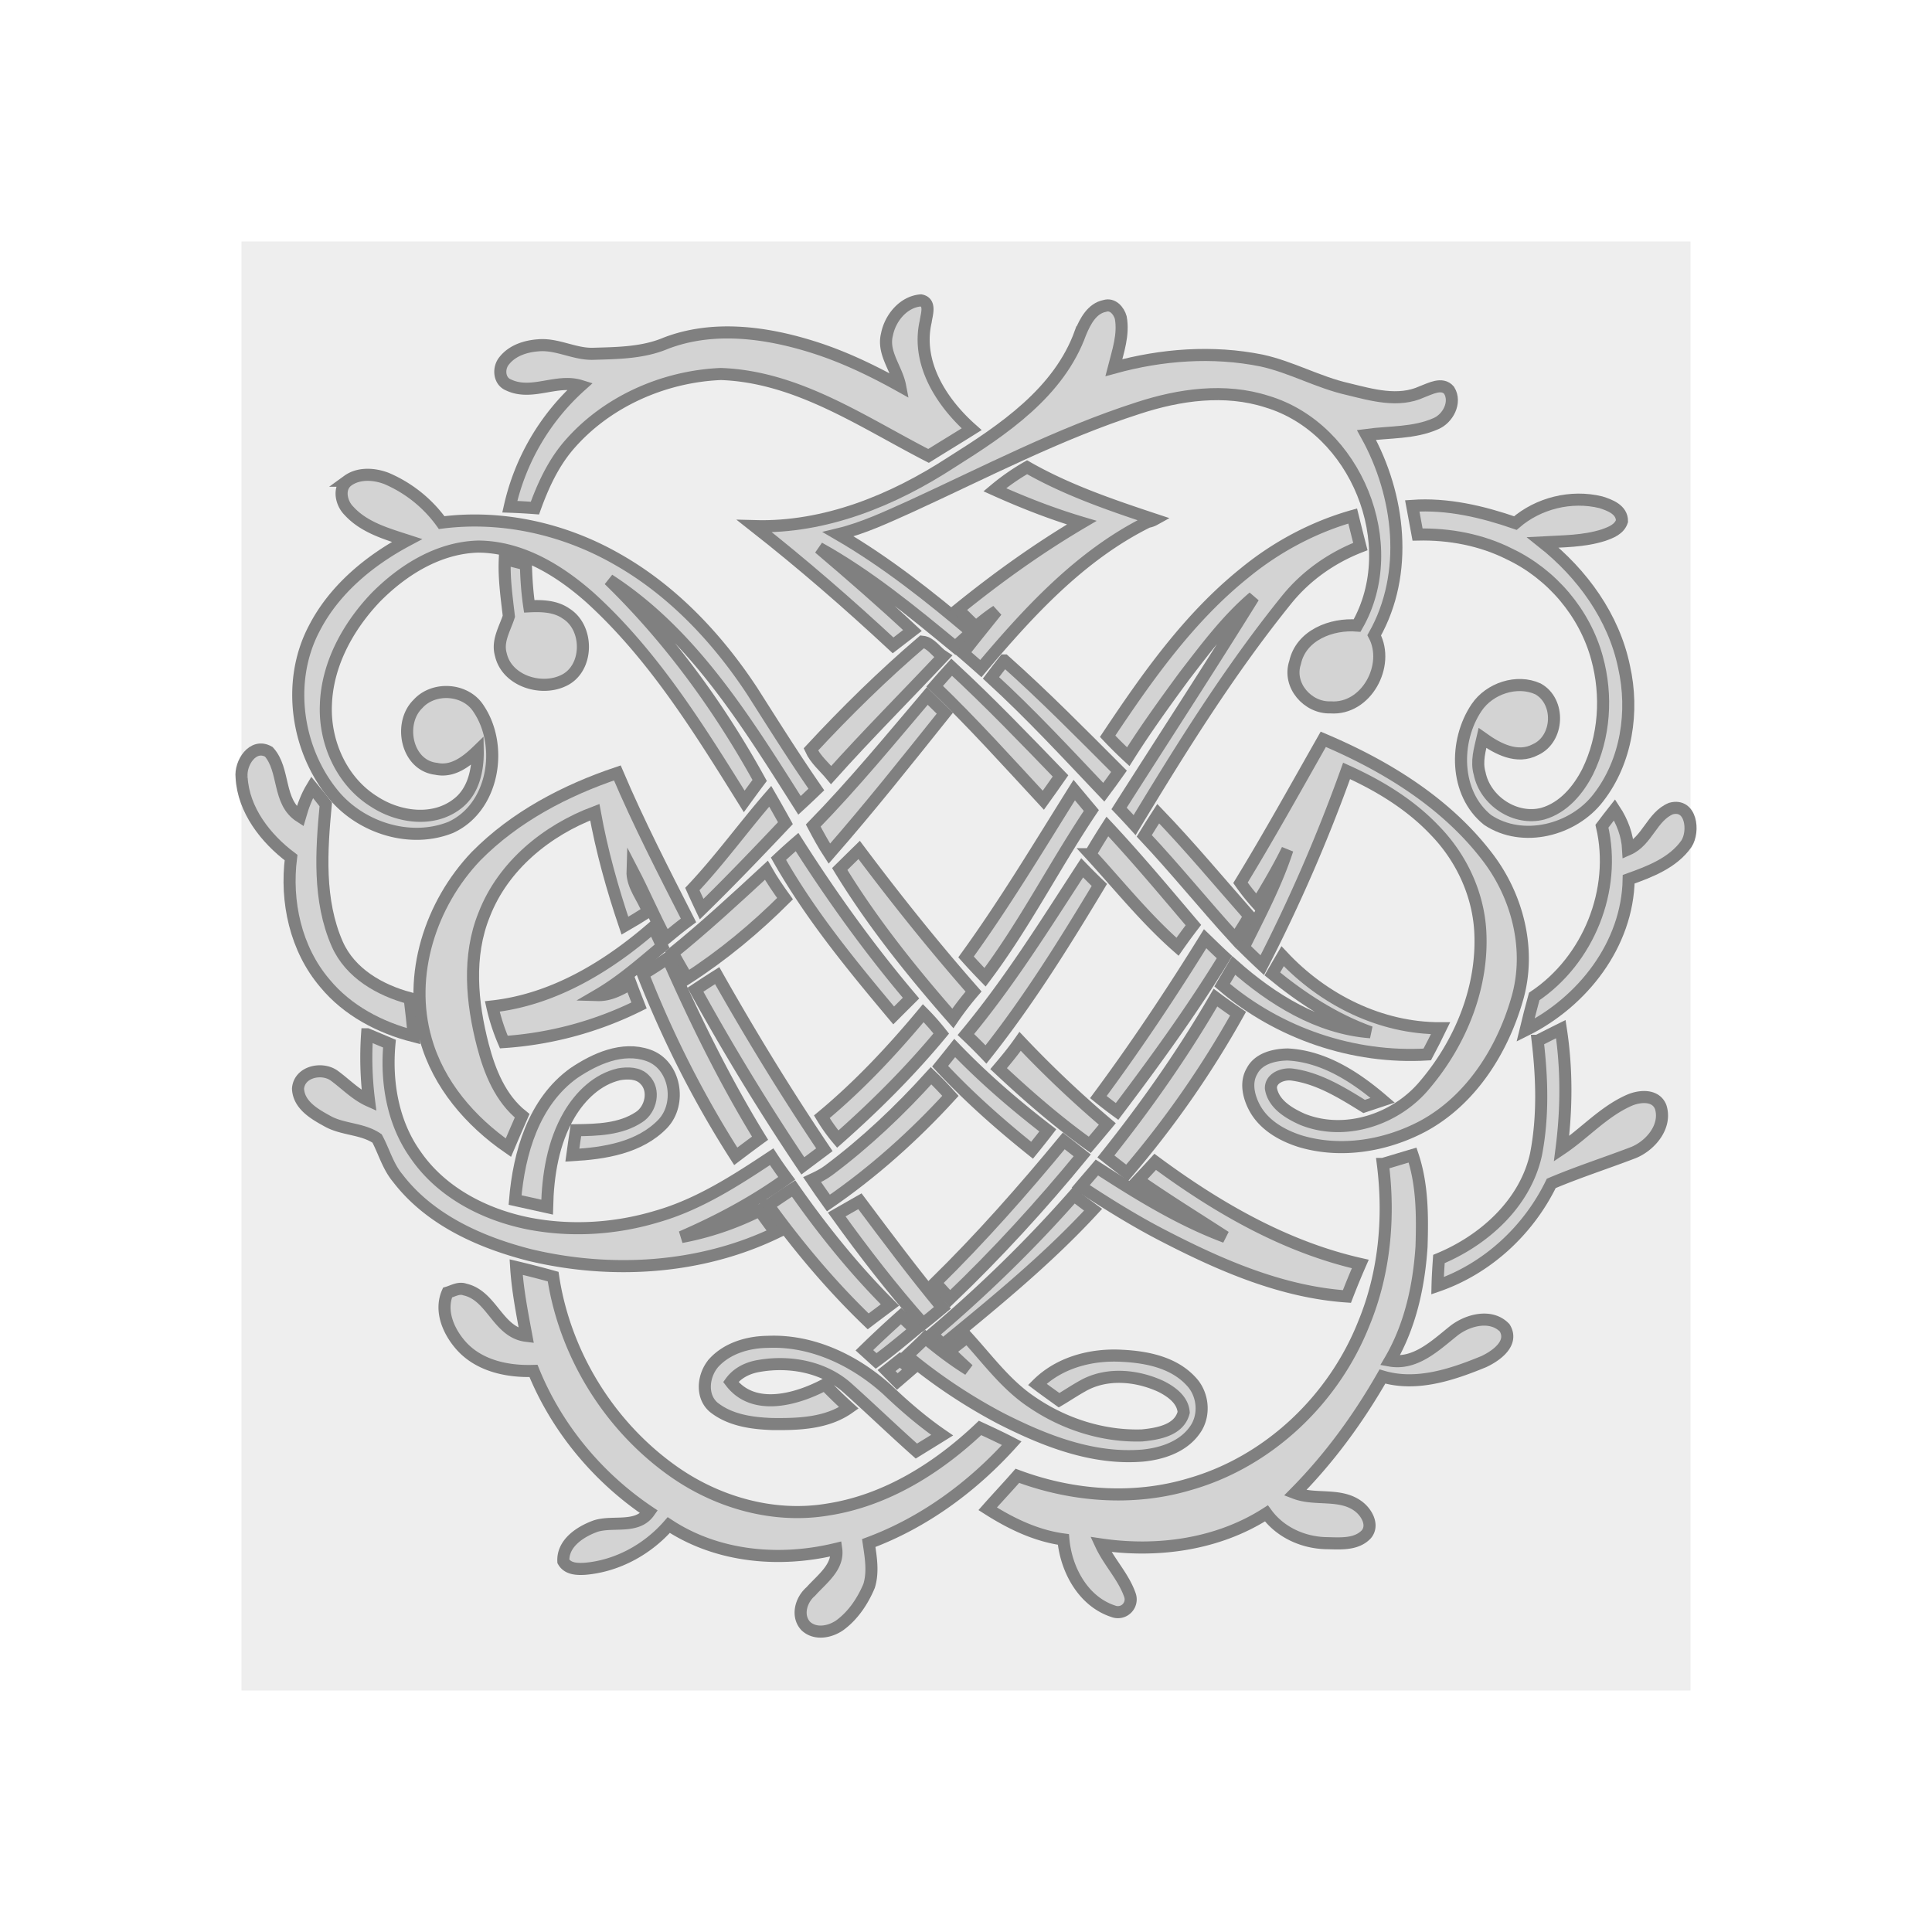<?xml version="1.0" encoding="utf-8"?>
<svg viewBox="-20 -20 160 160" xmlns="http://www.w3.org/2000/svg">
<rect fill="#eeeeee" height="120.0" width="120.0" x="0" y="0"/><defs>
<filter id="blurMe">
<feGaussianBlur in="SourceGraphic" stdDeviation="1.5"/>
</filter>
</defs>
<g filter="url(#blurMe)">
<path d="M53.454 7.707c.261-1.362 1.36-2.716 2.807-2.83.863.159.47 1.19.4 1.76-.791 3.448 1.328 6.716 3.807 8.91-1.185.745-2.384 1.467-3.57 2.21-5.466-2.806-10.85-6.559-17.2-6.783-4.763.198-9.549 2.32-12.657 5.983-1.26 1.495-2.084 3.296-2.742 5.122a50.121 50.121 0 0 0-2.08-.116 19.026 19.026 0 0 1 5.86-10.003c-1.984-.615-4.042.838-5.969-.082-.8-.322-.858-1.416-.345-2.012.669-.847 1.78-1.198 2.822-1.269 1.563-.137 2.99.754 4.548.702 2.018-.06 4.119-.074 6.01-.877 3.865-1.482 8.173-.923 12.037.274 2.574.793 5.012 1.961 7.36 3.271-.275-1.442-1.475-2.725-1.088-4.26zm0 0" fill="none" stroke="#000" stroke-miterlimit="10" stroke-width=".035" style="stroke:gray; fill:lightgray;"/>
<path d="M53.454 7.707c.261-1.362 1.36-2.716 2.807-2.83.863.159.47 1.19.4 1.76-.791 3.448 1.328 6.716 3.807 8.91-1.185.745-2.384 1.467-3.57 2.21-5.466-2.806-10.85-6.559-17.2-6.783-4.763.198-9.549 2.32-12.657 5.983-1.26 1.495-2.084 3.296-2.742 5.122a50.121 50.121 0 0 0-2.08-.116 19.026 19.026 0 0 1 5.86-10.003c-1.984-.615-4.042.838-5.969-.082-.8-.322-.858-1.416-.345-2.012.669-.847 1.78-1.198 2.822-1.269 1.563-.137 2.99.754 4.548.702 2.018-.06 4.119-.074 6.01-.877 3.865-1.482 8.173-.923 12.037.274 2.574.793 5.012 1.961 7.36 3.271-.275-1.442-1.475-2.725-1.088-4.26zm0 0" style="stroke:gray; fill:lightgray;"/>
<path d="M69.495 7.519c.388-.908.931-1.974 1.998-2.184.65-.209 1.165.402 1.323.962.26 1.41-.229 2.804-.575 4.154 3.967-1.094 8.182-1.412 12.233-.594 2.464.535 4.69 1.81 7.151 2.365 1.985.482 4.17 1.128 6.137.225.678-.25 1.664-.814 2.248-.122.617 1.003-.107 2.355-1.119 2.77-1.798.79-3.818.667-5.726.924 2.771 5.006 3.536 11.468.642 16.594 1.326 2.497-.661 6.182-3.616 5.969-1.894.07-3.566-1.841-2.938-3.708.493-2.282 3.025-3.24 5.138-3.07 3.84-6.695-.097-16.34-7.464-18.544-3.493-1.123-7.26-.583-10.68.538-6.526 2.101-12.621 5.29-18.835 8.14-1.953.876-3.903 1.801-5.992 2.305 3.955 2.296 7.557 5.15 11.041 8.1-.452.411-.903.82-1.351 1.234-3.584-2.956-7.203-5.936-11.278-8.197 2.62 2.226 5.216 4.484 7.729 6.833-.537.408-1.07.82-1.6 1.233-3.696-3.44-7.51-6.752-11.482-9.872 5.857.168 11.48-2.139 16.315-5.29 4.283-2.692 8.917-5.78 10.7-10.765zm0 0" fill="none" stroke="#000" stroke-miterlimit="10" stroke-width=".035" style="stroke:gray; fill:lightgray;"/>
<path d="M69.495 7.519c.388-.908.931-1.974 1.998-2.184.65-.209 1.165.402 1.323.962.26 1.41-.229 2.804-.575 4.154 3.967-1.094 8.182-1.412 12.233-.594 2.464.535 4.69 1.81 7.151 2.365 1.985.482 4.17 1.128 6.137.225.678-.25 1.664-.814 2.248-.122.617 1.003-.107 2.355-1.119 2.77-1.798.79-3.818.667-5.726.924 2.771 5.006 3.536 11.468.642 16.594 1.326 2.497-.661 6.182-3.616 5.969-1.894.07-3.566-1.841-2.938-3.708.493-2.282 3.025-3.24 5.138-3.07 3.84-6.695-.097-16.34-7.464-18.544-3.493-1.123-7.26-.583-10.68.538-6.526 2.101-12.621 5.29-18.835 8.14-1.953.876-3.903 1.801-5.992 2.305 3.955 2.296 7.557 5.15 11.041 8.1-.452.411-.903.82-1.351 1.234-3.584-2.956-7.203-5.936-11.278-8.197 2.62 2.226 5.216 4.484 7.729 6.833-.537.408-1.07.82-1.6 1.233-3.696-3.44-7.51-6.752-11.482-9.872 5.857.168 11.48-2.139 16.315-5.29 4.283-2.692 8.917-5.78 10.7-10.765zm0 0" style="stroke:gray; fill:lightgray;"/>
<path d="M62.382 20.559a18.451 18.451 0 0 1 2.676-1.865c3.315 1.893 6.941 3.132 10.55 4.33-.175.097-.359.16-.552.192-5.58 2.766-9.87 7.46-13.828 12.154-.486-.434-.976-.863-1.466-1.286.905-1.178 1.85-2.322 2.774-3.486-.606.397-1.176.845-1.723 1.318-.493-.48-.981-.962-1.47-1.441 3.243-2.627 6.643-5.07 10.242-7.19-2.465-.733-4.86-1.672-7.203-2.726zm0 0" fill="none" stroke="#000" stroke-miterlimit="10" stroke-width=".035" style="stroke:gray; fill:lightgray;"/>
<path d="M62.382 20.559a18.451 18.451 0 0 1 2.676-1.865c3.315 1.893 6.941 3.132 10.55 4.33-.175.097-.359.16-.552.192-5.58 2.766-9.87 7.46-13.828 12.154-.486-.434-.976-.863-1.466-1.286.905-1.178 1.85-2.322 2.774-3.486-.606.397-1.176.845-1.723 1.318-.493-.48-.981-.962-1.47-1.441 3.243-2.627 6.643-5.07 10.242-7.19-2.465-.733-4.86-1.672-7.203-2.726zm0 0" style="stroke:gray; fill:lightgray;"/>
<path d="M8.8 19.81c.915-.663 2.195-.574 3.207-.187a10.901 10.901 0 0 1 4.57 3.657c4.985-.639 10.108.514 14.459 2.99 4.617 2.591 8.346 6.547 11.241 10.938 1.747 2.743 3.473 5.501 5.329 8.174-.46.443-.923.882-1.393 1.313-4.368-6.87-8.799-14.16-15.783-18.679 4.987 4.847 9.132 10.532 12.482 16.617-.433.575-.856 1.156-1.279 1.737-3.73-5.983-7.497-12.096-12.762-16.876-2.569-2.277-5.737-4.212-9.272-4.228-3.296.088-6.26 1.948-8.512 4.237-2.278 2.405-3.998 5.527-4.099 8.897-.122 3.094 1.317 6.322 3.993 7.983 2.01 1.315 4.9 1.738 6.897.179 1.34-1.022 1.71-2.795 1.684-4.392-.92.89-2.073 1.799-3.447 1.498-2.463-.28-3.142-3.78-1.503-5.37 1.315-1.465 3.981-1.28 5.034.412 2.072 3.09 1.241 8.174-2.31 9.807-3.285 1.32-7.255.097-9.552-2.516-3.23-3.747-4.094-9.513-1.77-13.936 1.646-3.22 4.546-5.625 7.694-7.306-1.704-.554-3.56-1.081-4.805-2.449-.65-.638-.927-1.89-.102-2.5zm0 0" fill="none" stroke="#000" stroke-miterlimit="10" stroke-width=".035" style="stroke:gray; fill:lightgray;"/>
<path d="M8.8 19.81c.915-.663 2.195-.574 3.207-.187a10.901 10.901 0 0 1 4.57 3.657c4.985-.639 10.108.514 14.459 2.99 4.617 2.591 8.346 6.547 11.241 10.938 1.747 2.743 3.473 5.501 5.329 8.174-.46.443-.923.882-1.393 1.313-4.368-6.87-8.799-14.16-15.783-18.679 4.987 4.847 9.132 10.532 12.482 16.617-.433.575-.856 1.156-1.279 1.737-3.73-5.983-7.497-12.096-12.762-16.876-2.569-2.277-5.737-4.212-9.272-4.228-3.296.088-6.26 1.948-8.512 4.237-2.278 2.405-3.998 5.527-4.099 8.897-.122 3.094 1.317 6.322 3.993 7.983 2.01 1.315 4.9 1.738 6.897.179 1.34-1.022 1.71-2.795 1.684-4.392-.92.89-2.073 1.799-3.447 1.498-2.463-.28-3.142-3.78-1.503-5.37 1.315-1.465 3.981-1.28 5.034.412 2.072 3.09 1.241 8.174-2.31 9.807-3.285 1.32-7.255.097-9.552-2.516-3.23-3.747-4.094-9.513-1.77-13.936 1.646-3.22 4.546-5.625 7.694-7.306-1.704-.554-3.56-1.081-4.805-2.449-.65-.638-.927-1.89-.102-2.5zm0 0" style="stroke:gray; fill:lightgray;"/>
<path d="M105.497 23.318c1.903-1.652 4.618-2.32 7.069-1.726.754.238 1.764.609 1.76 1.566-.219.681-.927.945-1.534 1.16-1.621.517-3.344.506-5.024.598 3.268 2.592 5.875 6.177 6.73 10.312.829 3.683.219 7.816-2.132 10.838-2.064 2.694-6.264 3.776-9.172 1.836-2.74-2.198-2.777-6.55-.902-9.317 1.062-1.567 3.326-2.332 5.077-1.535 1.866 1.037 1.736 4.137-.2 5.027-1.519.809-3.147-.064-4.395-.957-.22.954-.522 1.948-.238 2.926.459 2.285 2.966 3.94 5.246 3.336 1.703-.494 2.917-1.942 3.698-3.47 1.42-2.894 1.631-6.321.78-9.413-1.014-3.735-3.738-6.943-7.224-8.605-2.353-1.193-5.015-1.686-7.64-1.626-.145-.793-.29-1.586-.438-2.375 2.914-.203 5.802.477 8.539 1.425zm0 0" fill="none" stroke="#000" stroke-miterlimit="10" stroke-width=".035" style="stroke:gray; fill:lightgray;"/>
<path d="M105.497 23.318c1.903-1.652 4.618-2.32 7.069-1.726.754.238 1.764.609 1.76 1.566-.219.681-.927.945-1.534 1.16-1.621.517-3.344.506-5.024.598 3.268 2.592 5.875 6.177 6.73 10.312.829 3.683.219 7.816-2.132 10.838-2.064 2.694-6.264 3.776-9.172 1.836-2.74-2.198-2.777-6.55-.902-9.317 1.062-1.567 3.326-2.332 5.077-1.535 1.866 1.037 1.736 4.137-.2 5.027-1.519.809-3.147-.064-4.395-.957-.22.954-.522 1.948-.238 2.926.459 2.285 2.966 3.94 5.246 3.336 1.703-.494 2.917-1.942 3.698-3.47 1.42-2.894 1.631-6.321.78-9.413-1.014-3.735-3.738-6.943-7.224-8.605-2.353-1.193-5.015-1.686-7.64-1.626-.145-.793-.29-1.586-.438-2.375 2.914-.203 5.802.477 8.539 1.425zm0 0" style="stroke:gray; fill:lightgray;"/>
<path d="M83.055 27.463c2.63-2.16 5.69-3.798 8.968-4.73.208.843.42 1.686.636 2.53-2.339.906-4.453 2.383-6.045 4.327-4.75 5.869-8.752 12.29-12.65 18.743a73.402 73.402 0 0 0-1.287-1.381c3.712-5.833 7.49-11.626 11.135-17.5-2.205 1.877-3.944 4.215-5.703 6.495-1.617 2.197-3.216 4.41-4.672 6.719a34.722 34.722 0 0 1-1.707-1.692c3.26-4.892 6.705-9.795 11.325-13.511zm0 0" fill="none" stroke="#000" stroke-miterlimit="10" stroke-width=".035" style="stroke:gray; fill:lightgray;"/>
<path d="M83.055 27.463c2.63-2.16 5.69-3.798 8.968-4.73.208.843.42 1.686.636 2.53-2.339.906-4.453 2.383-6.045 4.327-4.75 5.869-8.752 12.29-12.65 18.743a73.402 73.402 0 0 0-1.287-1.381c3.712-5.833 7.49-11.626 11.135-17.5-2.205 1.877-3.944 4.215-5.703 6.495-1.617 2.197-3.216 4.41-4.672 6.719a34.722 34.722 0 0 1-1.707-1.692c3.26-4.892 6.705-9.795 11.325-13.511zm0 0" style="stroke:gray; fill:lightgray;"/>
<path d="M21.806 26.304a86 86 0 0 1 1.749.44c.026 1.16.106 2.319.276 3.468 1.044-.049 2.17-.02 3.06.609 1.915 1.2 1.859 4.635-.28 5.567-1.873.862-4.651-.032-5.133-2.18-.327-1.127.337-2.142.663-3.17-.18-1.572-.41-3.145-.335-4.734zm0 0" fill="none" stroke="#000" stroke-miterlimit="10" stroke-width=".035" style="stroke:gray; fill:lightgray;"/>
<path d="M21.806 26.304a86 86 0 0 1 1.749.44c.026 1.16.106 2.319.276 3.468 1.044-.049 2.17-.02 3.06.609 1.915 1.2 1.859 4.635-.28 5.567-1.873.862-4.651-.032-5.133-2.18-.327-1.127.337-2.142.663-3.17-.18-1.572-.41-3.145-.335-4.734zm0 0" style="stroke:gray; fill:lightgray;"/>
<path d="M56.375 33.143c.715.072 1.151.847 1.733 1.225-3.085 3.279-6.27 6.465-9.276 9.818-.574-.69-1.306-1.296-1.68-2.12 2.91-3.137 5.97-6.143 9.223-8.923zm0 0" fill="none" stroke="#000" stroke-miterlimit="10" stroke-width=".035" style="stroke:gray; fill:lightgray;"/>
<path d="M56.375 33.143c.715.072 1.151.847 1.733 1.225-3.085 3.279-6.27 6.465-9.276 9.818-.574-.69-1.306-1.296-1.68-2.12 2.91-3.137 5.97-6.143 9.223-8.923zm0 0" style="stroke:gray; fill:lightgray;"/>
<path d="M63.18 34.695c3.289 2.93 6.38 6.067 9.49 9.183-.411.583-.832 1.16-1.259 1.732-3.054-3.216-6.065-6.481-9.342-9.475.362-.485.734-.964 1.11-1.44zm0 0" fill="none" stroke="#000" stroke-miterlimit="10" stroke-width=".035" style="stroke:gray; fill:lightgray;"/>
<path d="M63.18 34.695c3.289 2.93 6.38 6.067 9.49 9.183-.411.583-.832 1.16-1.259 1.732-3.054-3.216-6.065-6.481-9.342-9.475.362-.485.734-.964 1.11-1.44zm0 0" style="stroke:gray; fill:lightgray;"/>
<path d="M57.405 36.833c.462-.532.93-1.059 1.407-1.58 3.118 2.884 6.066 5.95 9.015 9.005-.47.675-.942 1.348-1.423 2.015-2.953-3.19-5.863-6.425-8.999-9.44zm0 0" fill="none" stroke="#000" stroke-miterlimit="10" stroke-width=".035" style="stroke:gray; fill:lightgray;"/>
<path d="M57.405 36.833c.462-.532.93-1.059 1.407-1.58 3.118 2.884 6.066 5.95 9.015 9.005-.47.675-.942 1.348-1.423 2.015-2.953-3.19-5.863-6.425-8.999-9.44zm0 0" style="stroke:gray; fill:lightgray;"/>
<path d="M56.796 37.635c.484.473.966.951 1.451 1.428-3.134 3.921-6.257 7.853-9.563 11.632-.49-.75-.918-1.536-1.334-2.325 3.33-3.415 6.36-7.102 9.446-10.735zm0 0" fill="none" stroke="#000" stroke-miterlimit="10" stroke-width=".035" style="stroke:gray; fill:lightgray;"/>
<path d="M56.796 37.635c.484.473.966.951 1.451 1.428-3.134 3.921-6.257 7.853-9.563 11.632-.49-.75-.918-1.536-1.334-2.325 3.33-3.415 6.36-7.102 9.446-10.735zm0 0" style="stroke:gray; fill:lightgray;"/>
<path d="M89.589 41.226c5.124 2.168 10.089 5.196 13.527 9.656 2.577 3.312 3.722 7.804 2.518 11.886-1.23 4.247-3.81 8.34-7.781 10.492-3.068 1.63-6.78 2.257-10.148 1.26-1.519-.478-3.035-1.337-3.809-2.783-.487-.913-.77-2.092-.208-3.036.543-1.058 1.863-1.358 2.955-1.373 3.006.156 5.644 1.887 7.863 3.792-.516.17-1.023.342-1.534.512-1.848-1.143-3.77-2.343-5.964-2.64-.73-.1-1.776.27-1.757 1.14.208 1.31 1.493 2.064 2.603 2.563 3.524 1.424 7.754.022 10.131-2.843 2.985-3.51 4.872-8.125 4.602-12.777-.187-3.097-1.587-6.068-3.74-8.283-2.044-2.167-4.632-3.733-7.328-4.95a133.648 133.648 0 0 1-6.985 16.088 69.493 69.493 0 0 1-1.538-1.478c1.312-2.645 2.707-5.274 3.622-8.088-.75 1.539-1.628 3.009-2.51 4.475a17.947 17.947 0 0 1-1.376-1.73c2.383-3.905 4.598-7.907 6.857-11.883zm0 0" fill="none" stroke="#000" stroke-miterlimit="10" stroke-width=".035" style="stroke:gray; fill:lightgray;"/>
<path d="M89.589 41.226c5.124 2.168 10.089 5.196 13.527 9.656 2.577 3.312 3.722 7.804 2.518 11.886-1.23 4.247-3.81 8.34-7.781 10.492-3.068 1.63-6.78 2.257-10.148 1.26-1.519-.478-3.035-1.337-3.809-2.783-.487-.913-.77-2.092-.208-3.036.543-1.058 1.863-1.358 2.955-1.373 3.006.156 5.644 1.887 7.863 3.792-.516.17-1.023.342-1.534.512-1.848-1.143-3.77-2.343-5.964-2.64-.73-.1-1.776.27-1.757 1.14.208 1.31 1.493 2.064 2.603 2.563 3.524 1.424 7.754.022 10.131-2.843 2.985-3.51 4.872-8.125 4.602-12.777-.187-3.097-1.587-6.068-3.74-8.283-2.044-2.167-4.632-3.733-7.328-4.95a133.648 133.648 0 0 1-6.985 16.088 69.493 69.493 0 0 1-1.538-1.478c1.312-2.645 2.707-5.274 3.622-8.088-.75 1.539-1.628 3.009-2.51 4.475a17.947 17.947 0 0 1-1.376-1.73c2.383-3.905 4.598-7.907 6.857-11.883zm0 0" style="stroke:gray; fill:lightgray;"/>
<path d="M.01 44.382c-.14-1.172.927-2.882 2.252-2.12 1.36 1.509.698 4.144 2.585 5.36.243-.843.542-1.671.997-2.424.384.466.761.942 1.135 1.42-.364 3.845-.64 7.944.953 11.568 1.074 2.424 3.533 3.822 5.996 4.48.123 1.046.253 2.094.33 3.148-2.802-.717-5.484-2.126-7.348-4.381-2.424-2.842-3.274-6.76-2.807-10.412C2 49.444.156 47.086.009 44.38zm0 0" fill="none" stroke="#000" stroke-miterlimit="10" stroke-width=".035" style="stroke:gray; fill:lightgray;"/>
<path d="M.01 44.382c-.14-1.172.927-2.882 2.252-2.12 1.36 1.509.698 4.144 2.585 5.36.243-.843.542-1.671.997-2.424.384.466.761.942 1.135 1.42-.364 3.845-.64 7.944.953 11.568 1.074 2.424 3.533 3.822 5.996 4.48.123 1.046.253 2.094.33 3.148-2.802-.717-5.484-2.126-7.348-4.381-2.424-2.842-3.274-6.76-2.807-10.412C2 49.444.156 47.086.009 44.38zm0 0" style="stroke:gray; fill:lightgray;"/>
<path d="M19.425 50.906c3.218-3.263 7.391-5.447 11.7-6.896 1.767 4.163 3.843 8.185 5.893 12.213-.646.475-1.264.984-1.881 1.494-.987-1.838-1.794-3.762-2.756-5.61-.044 1.269.883 2.246 1.292 3.384-.633.404-1.269.801-1.92 1.173-1.042-3.073-1.917-6.208-2.495-9.402-3.978 1.499-7.586 4.43-9.154 8.468-1.406 3.456-1.032 7.316-.116 10.846.564 2.165 1.456 4.393 3.255 5.829-.382.878-.77 1.755-1.143 2.638-3.139-2.169-5.788-5.23-6.833-8.956-1.53-5.34.394-11.231 4.158-15.181zm0 0" fill="none" stroke="#000" stroke-miterlimit="10" stroke-width=".035" style="stroke:gray; fill:lightgray;"/>
<path d="M19.425 50.906c3.218-3.263 7.391-5.447 11.7-6.896 1.767 4.163 3.843 8.185 5.893 12.213-.646.475-1.264.984-1.881 1.494-.987-1.838-1.794-3.762-2.756-5.61-.044 1.269.883 2.246 1.292 3.384-.633.404-1.269.801-1.92 1.173-1.042-3.073-1.917-6.208-2.495-9.402-3.978 1.499-7.586 4.43-9.154 8.468-1.406 3.456-1.032 7.316-.116 10.846.564 2.165 1.456 4.393 3.255 5.829-.382.878-.77 1.755-1.143 2.638-3.139-2.169-5.788-5.23-6.833-8.956-1.53-5.34.394-11.231 4.158-15.181zm0 0" style="stroke:gray; fill:lightgray;"/>
<path d="M60.004 59.248c3.223-4.448 6.043-9.167 8.96-13.817.471.562.941 1.127 1.415 1.692-3.044 4.534-5.514 9.441-8.803 13.81a54.885 54.885 0 0 1-1.572-1.685zm0 0" fill="none" stroke="#000" stroke-miterlimit="10" stroke-width=".035" style="stroke:gray; fill:lightgray;"/>
<path d="M60.004 59.248c3.223-4.448 6.043-9.167 8.96-13.817.471.562.941 1.127 1.415 1.692-3.044 4.534-5.514 9.441-8.803 13.81a54.885 54.885 0 0 1-1.572-1.685zm0 0" style="stroke:gray; fill:lightgray;"/>
<path d="M37.338 53.628c2.297-2.436 4.254-5.16 6.448-7.684.425.737.844 1.48 1.258 2.227-2.277 2.406-4.567 4.802-6.939 7.117a92.983 92.983 0 0 1-.767-1.66zm0 0" fill="none" stroke="#000" stroke-miterlimit="10" stroke-width=".035" style="stroke:gray; fill:lightgray;"/>
<path d="M37.338 53.628c2.297-2.436 4.254-5.16 6.448-7.684.425.737.844 1.48 1.258 2.227-2.277 2.406-4.567 4.802-6.939 7.117a92.983 92.983 0 0 1-.767-1.66zm0 0" style="stroke:gray; fill:lightgray;"/>
<path d="M112.666 48.422c.343-.455.69-.907 1.044-1.355.642.981 1.063 2.093 1.125 3.273 1.6-.7 1.968-2.729 3.55-3.38 1.68-.45 1.948 1.882 1.279 2.915-1.11 1.585-3.03 2.312-4.784 2.94-.093 5.413-3.82 10.156-8.54 12.504.226-.936.458-1.868.717-2.795 4.49-3.007 6.847-8.826 5.609-14.102zm0 0" fill="none" stroke="#000" stroke-miterlimit="10" stroke-width=".035" style="stroke:gray; fill:lightgray;"/>
<path d="M112.666 48.422c.343-.455.69-.907 1.044-1.355.642.981 1.063 2.093 1.125 3.273 1.6-.7 1.968-2.729 3.55-3.38 1.68-.45 1.948 1.882 1.279 2.915-1.11 1.585-3.03 2.312-4.784 2.94-.093 5.413-3.82 10.156-8.54 12.504.226-.936.458-1.868.717-2.795 4.49-3.007 6.847-8.826 5.609-14.102zm0 0" style="stroke:gray; fill:lightgray;"/>
<path d="M75.918 47.384c2.625 2.73 5.049 5.645 7.553 8.484-.37.637-.767 1.258-1.162 1.88-2.562-2.797-4.943-5.761-7.546-8.526.376-.618.761-1.23 1.155-1.838zm0 0" fill="none" stroke="#000" stroke-miterlimit="10" stroke-width=".035" style="stroke:gray; fill:lightgray;"/>
<path d="M75.918 47.384c2.625 2.73 5.049 5.645 7.553 8.484-.37.637-.767 1.258-1.162 1.88-2.562-2.797-4.943-5.761-7.546-8.526.376-.618.761-1.23 1.155-1.838zm0 0" style="stroke:gray; fill:lightgray;"/>
<path d="M70.298 50.742c.45-.777.925-1.541 1.41-2.297 2.469 2.639 4.785 5.414 7.124 8.167a51.448 51.448 0 0 0-1.315 1.795c-2.642-2.323-4.847-5.08-7.22-7.665zm0 0" fill="none" stroke="#000" stroke-miterlimit="10" stroke-width=".035" style="stroke:gray; fill:lightgray;"/>
<path d="M70.298 50.742c.45-.777.925-1.541 1.41-2.297 2.469 2.639 4.785 5.414 7.124 8.167a51.448 51.448 0 0 0-1.315 1.795c-2.642-2.323-4.847-5.08-7.22-7.665zm0 0" style="stroke:gray; fill:lightgray;"/>
<path d="M44.47 51.119a48.96 48.96 0 0 1 1.538-1.385c2.866 4.504 5.984 8.852 9.439 12.925-.48.479-.96.956-1.437 1.434-3.452-4.118-6.882-8.283-9.54-12.974zm0 0" fill="none" stroke="#000" stroke-miterlimit="10" stroke-width=".035" style="stroke:gray; fill:lightgray;"/>
<path d="M44.47 51.119a48.96 48.96 0 0 1 1.538-1.385c2.866 4.504 5.984 8.852 9.439 12.925-.48.479-.96.956-1.437 1.434-3.452-4.118-6.882-8.283-9.54-12.974zm0 0" style="stroke:gray; fill:lightgray;"/>
<path d="M49.544 51.969c.536-.527 1.068-1.056 1.607-1.581 3.014 4.022 6.153 7.952 9.474 11.727a25.865 25.865 0 0 0-1.714 2.227c-3.415-3.893-6.664-7.947-9.367-12.373zm0 0" fill="none" stroke="#000" stroke-miterlimit="10" stroke-width=".035" style="stroke:gray; fill:lightgray;"/>
<path d="M49.544 51.969c.536-.527 1.068-1.056 1.607-1.581 3.014 4.022 6.153 7.952 9.474 11.727a25.865 25.865 0 0 0-1.714 2.227c-3.415-3.893-6.664-7.947-9.367-12.373zm0 0" style="stroke:gray; fill:lightgray;"/>
<path d="M35.714 58.93c2.681-2.176 5.221-4.516 7.755-6.86.463.815.994 1.59 1.545 2.352-2.47 2.464-5.17 4.707-8.104 6.598-.407-.694-.805-1.391-1.196-2.09zm0 0" fill="none" stroke="#000" stroke-miterlimit="10" stroke-width=".035" style="stroke:gray; fill:lightgray;"/>
<path d="M35.714 58.93c2.681-2.176 5.221-4.516 7.755-6.86.463.815.994 1.59 1.545 2.352-2.47 2.464-5.17 4.707-8.104 6.598-.407-.694-.805-1.391-1.196-2.09zm0 0" style="stroke:gray; fill:lightgray;"/>
<path d="M59.99 65.674c3.595-4.32 6.57-9.103 9.629-13.805.464.48.94.955 1.425 1.42-2.903 4.826-5.883 9.624-9.391 14.039a44.016 44.016 0 0 0-1.663-1.654zm0 0" fill="none" stroke="#000" stroke-miterlimit="10" stroke-width=".035" style="stroke:gray; fill:lightgray;"/>
<path d="M59.99 65.674c3.595-4.32 6.57-9.103 9.629-13.805.464.48.94.955 1.425 1.42-2.903 4.826-5.883 9.624-9.391 14.039a44.016 44.016 0 0 0-1.663-1.654zm0 0" style="stroke:gray; fill:lightgray;"/>
<path d="M20.77 63.35c5.06-.56 9.56-3.3 13.333-6.58.244.527.492 1.057.73 1.592-1.712 1.432-3.396 2.917-5.33 4.046 1.003.029 1.886-.46 2.728-.944.224.603.456 1.203.692 1.804a29.582 29.582 0 0 1-11.198 3.03 16.614 16.614 0 0 1-.955-2.948zm0 0" fill="none" stroke="#000" stroke-miterlimit="10" stroke-width=".035" style="stroke:gray; fill:lightgray;"/>
<path d="M20.77 63.35c5.06-.56 9.56-3.3 13.333-6.58.244.527.492 1.057.73 1.592-1.712 1.432-3.396 2.917-5.33 4.046 1.003.029 1.886-.46 2.728-.944.224.603.456 1.203.692 1.804a29.582 29.582 0 0 1-11.198 3.03 16.614 16.614 0 0 1-.955-2.948zm0 0" style="stroke:gray; fill:lightgray;"/>
<path d="M79.804 57.739c.53.51 1.056 1.029 1.601 1.53-2.713 4.427-5.765 8.637-8.895 12.777a37.675 37.675 0 0 1-1.548-1.193c3.14-4.237 6.064-8.632 8.842-13.114zm0 0" fill="none" stroke="#000" stroke-miterlimit="10" stroke-width=".035" style="stroke:gray; fill:lightgray;"/>
<path d="M79.804 57.739c.53.51 1.056 1.029 1.601 1.53-2.713 4.427-5.765 8.637-8.895 12.777a37.675 37.675 0 0 1-1.548-1.193c3.14-4.237 6.064-8.632 8.842-13.114zm0 0" style="stroke:gray; fill:lightgray;"/>
<path d="M33.248 60.671a34.2 34.2 0 0 0 2.046-1.323c2.261 5.112 4.721 10.146 7.651 14.913-.676.494-1.347.995-2.013 1.5-3.051-4.759-5.613-9.831-7.684-15.09zm0 0" fill="none" stroke="#000" stroke-miterlimit="10" stroke-width=".035" style="stroke:gray; fill:lightgray;"/>
<path d="M33.248 60.671a34.2 34.2 0 0 0 2.046-1.323c2.261 5.112 4.721 10.146 7.651 14.913-.676.494-1.347.995-2.013 1.5-3.051-4.759-5.613-9.831-7.684-15.09zm0 0" style="stroke:gray; fill:lightgray;"/>
<path d="M85.369 60.655c.284-.488.566-.977.851-1.465 3.364 3.596 8.099 5.982 13.08 5.965-.354.73-.717 1.457-1.101 2.171-6.14.367-12.32-1.748-16.986-5.743.324-.54.644-1.083.963-1.626 3.166 2.801 7.009 5.208 11.321 5.53-2.992-1.07-5.684-2.826-8.128-4.832zm0 0" fill="none" stroke="#000" stroke-miterlimit="10" stroke-width=".035" style="stroke:gray; fill:lightgray;"/>
<path d="M85.369 60.655c.284-.488.566-.977.851-1.465 3.364 3.596 8.099 5.982 13.08 5.965-.354.73-.717 1.457-1.101 2.171-6.14.367-12.32-1.748-16.986-5.743.324-.54.644-1.083.963-1.626 3.166 2.801 7.009 5.208 11.321 5.53-2.992-1.07-5.684-2.826-8.128-4.832zm0 0" style="stroke:gray; fill:lightgray;"/>
<path d="M37.594 61.966a89.682 89.682 0 0 1 1.8-1.169c2.777 4.914 5.721 9.735 8.877 14.417l-1.785 1.338a193.15 193.15 0 0 1-8.892-14.586zm0 0" fill="none" stroke="#000" stroke-miterlimit="10" stroke-width=".035" style="stroke:gray; fill:lightgray;"/>
<path d="M37.594 61.966a89.682 89.682 0 0 1 1.8-1.169c2.777 4.914 5.721 9.735 8.877 14.417l-1.785 1.338a193.15 193.15 0 0 1-8.892-14.586zm0 0" style="stroke:gray; fill:lightgray;"/>
<path d="M80.66 62.618c.612.457 1.236.9 1.87 1.333a80.984 80.984 0 0 1-9.192 13.184 153.01 153.01 0 0 1-1.752-1.364c3.327-4.164 6.4-8.54 9.074-13.153zm0 0" fill="none" stroke="#000" stroke-miterlimit="10" stroke-width=".035" style="stroke:gray; fill:lightgray;"/>
<path d="M80.66 62.618c.612.457 1.236.9 1.87 1.333a80.984 80.984 0 0 1-9.192 13.184 153.01 153.01 0 0 1-1.752-1.364c3.327-4.164 6.4-8.54 9.074-13.153zm0 0" style="stroke:gray; fill:lightgray;"/>
<path d="M48.06 72.485c3.087-2.562 5.838-5.501 8.4-8.58.53.531 1.024 1.097 1.491 1.688-2.607 3.148-5.508 6.04-8.572 8.743a14.141 14.141 0 0 1-1.319-1.851zm0 0" fill="none" stroke="#000" stroke-miterlimit="10" stroke-width=".035" style="stroke:gray; fill:lightgray;"/>
<path d="M48.06 72.485c3.087-2.562 5.838-5.501 8.4-8.58.53.531 1.024 1.097 1.491 1.688-2.607 3.148-5.508 6.04-8.572 8.743a14.141 14.141 0 0 1-1.319-1.851zm0 0" style="stroke:gray; fill:lightgray;"/>
<path d="M107.344 66.195a171.54 171.54 0 0 1 1.917-.968c.504 3.285.483 6.62.06 9.913 1.904-1.279 3.47-3.072 5.59-4.01.853-.379 2.205-.512 2.62.55.507 1.603-.839 3.197-2.265 3.774-2.26.866-4.569 1.605-6.798 2.55-1.895 3.897-5.305 7.055-9.417 8.476.017-.742.064-1.478.115-2.215 3.727-1.542 7.136-4.59 8.037-8.651.604-3.1.508-6.296.14-9.419zm0 0" fill="none" stroke="#000" stroke-miterlimit="10" stroke-width=".035" style="stroke:gray; fill:lightgray;"/>
<path d="M107.344 66.195a171.54 171.54 0 0 1 1.917-.968c.504 3.285.483 6.62.06 9.913 1.904-1.279 3.47-3.072 5.59-4.01.853-.379 2.205-.512 2.62.55.507 1.603-.839 3.197-2.265 3.774-2.26.866-4.569 1.605-6.798 2.55-1.895 3.897-5.305 7.055-9.417 8.476.017-.742.064-1.478.115-2.215 3.727-1.542 7.136-4.59 8.037-8.651.604-3.1.508-6.296.14-9.419zm0 0" style="stroke:gray; fill:lightgray;"/>
<path d="M10.403 65.653c.616.256 1.233.516 1.85.778-.296 3.195.275 6.574 2.173 9.223 2.148 3.117 5.735 4.956 9.38 5.677 3.503.676 7.172.444 10.584-.582 3.47-.99 6.536-2.978 9.515-4.953.396.61.815 1.204 1.25 1.79-2.709 1.958-5.668 3.53-8.728 4.86a24.385 24.385 0 0 0 6.476-2.19c.44.62.888 1.23 1.35 1.838-6.286 3.019-13.653 3.452-20.388 1.84-4.12-1.054-8.298-2.922-10.94-6.385-.799-.961-1.124-2.19-1.696-3.265-1.252-.852-2.878-.712-4.173-1.47-1.045-.572-2.32-1.321-2.375-2.66.11-1.395 1.94-1.792 2.96-1.1.972.702 1.806 1.603 2.921 2.102a28.347 28.347 0 0 1-.16-5.503zm0 0" fill="none" stroke="#000" stroke-miterlimit="10" stroke-width=".035" style="stroke:gray; fill:lightgray;"/>
<path d="M10.403 65.653c.616.256 1.233.516 1.85.778-.296 3.195.275 6.574 2.173 9.223 2.148 3.117 5.735 4.956 9.38 5.677 3.503.676 7.172.444 10.584-.582 3.47-.99 6.536-2.978 9.515-4.953.396.61.815 1.204 1.25 1.79-2.709 1.958-5.668 3.53-8.728 4.86a24.385 24.385 0 0 0 6.476-2.19c.44.62.888 1.23 1.35 1.838-6.286 3.019-13.653 3.452-20.388 1.84-4.12-1.054-8.298-2.922-10.94-6.385-.799-.961-1.124-2.19-1.696-3.265-1.252-.852-2.878-.712-4.173-1.47-1.045-.572-2.32-1.321-2.375-2.66.11-1.395 1.94-1.792 2.96-1.1.972.702 1.806 1.603 2.921 2.102a28.347 28.347 0 0 1-.16-5.503zm0 0" style="stroke:gray; fill:lightgray;"/>
<path d="M59.064 66.793c2.382 2.478 4.989 4.726 7.712 6.82a71.606 71.606 0 0 1-1.305 1.646c-2.684-2.152-5.27-4.44-7.614-6.96.403-.5.808-1 1.207-1.506zm0 0" fill="none" stroke="#000" stroke-miterlimit="10" stroke-width=".035" style="stroke:gray; fill:lightgray;"/>
<path d="M59.064 66.793c2.382 2.478 4.989 4.726 7.712 6.82a71.606 71.606 0 0 1-1.305 1.646c-2.684-2.152-5.27-4.44-7.614-6.96.403-.5.808-1 1.207-1.506zm0 0" style="stroke:gray; fill:lightgray;"/>
<path d="M62.701 68.5c.623-.73 1.232-1.472 1.782-2.26a91.15 91.15 0 0 0 7.22 6.842 227.76 227.76 0 0 1-1.454 1.728c-2.671-1.91-5.155-4.065-7.548-6.31zm0 0" fill="none" stroke="#000" stroke-miterlimit="10" stroke-width=".035" style="stroke:gray; fill:lightgray;"/>
<path d="M62.701 68.5c.623-.73 1.232-1.472 1.782-2.26a91.15 91.15 0 0 0 7.22 6.842 227.76 227.76 0 0 1-1.454 1.728c-2.671-1.91-5.155-4.065-7.548-6.31zm0 0" style="stroke:gray; fill:lightgray;"/>
<path d="M27.518 68.871c1.76-1.186 4.025-2.217 6.156-1.478 2.259.773 2.799 4.001 1.219 5.67-1.921 2.002-4.852 2.453-7.495 2.602.093-.69.197-1.377.299-2.064 1.765-.024 3.687-.07 5.212-1.077 1.007-.63 1.37-2.261.47-3.126-.534-.556-1.395-.551-2.098-.435-1.804.41-3.216 1.791-4.132 3.343-1.353 2.304-1.779 5.028-1.84 7.664-.887-.195-1.77-.388-2.653-.586.322-3.892 1.54-8.126 4.862-10.513zm0 0" fill="none" stroke="#000" stroke-miterlimit="10" stroke-width=".035" style="stroke:gray; fill:lightgray;"/>
<path d="M27.518 68.871c1.76-1.186 4.025-2.217 6.156-1.478 2.259.773 2.799 4.001 1.219 5.67-1.921 2.002-4.852 2.453-7.495 2.602.093-.69.197-1.377.299-2.064 1.765-.024 3.687-.07 5.212-1.077 1.007-.63 1.37-2.261.47-3.126-.534-.556-1.395-.551-2.098-.435-1.804.41-3.216 1.791-4.132 3.343-1.353 2.304-1.779 5.028-1.84 7.664-.887-.195-1.77-.388-2.653-.586.322-3.892 1.54-8.126 4.862-10.513zm0 0" style="stroke:gray; fill:lightgray;"/>
<path d="M48.635 76.914c3.084-2.306 5.891-4.97 8.47-7.825.557.532 1.09 1.09 1.607 1.665-3.031 3.314-6.398 6.33-10.103 8.876-.457-.643-.92-1.281-1.356-1.936.48-.222.958-.457 1.382-.78zm0 0" fill="none" stroke="#000" stroke-miterlimit="10" stroke-width=".035" style="stroke:gray; fill:lightgray;"/>
<path d="M48.635 76.914c3.084-2.306 5.891-4.97 8.47-7.825.557.532 1.09 1.09 1.607 1.665-3.031 3.314-6.398 6.33-10.103 8.876-.457-.643-.92-1.281-1.356-1.936.48-.222.958-.457 1.382-.78zm0 0" style="stroke:gray; fill:lightgray;"/>
<path d="M57.465 86.228c3.773-3.702 7.269-7.671 10.634-11.744.509.394 1.021.792 1.528 1.197-3.421 4.166-7.062 8.15-10.96 11.873-.4-.447-.802-.887-1.202-1.326zm0 0" fill="none" stroke="#000" stroke-miterlimit="10" stroke-width=".035" style="stroke:gray; fill:lightgray;"/>
<path d="M57.465 86.228c3.773-3.702 7.269-7.671 10.634-11.744.509.394 1.021.792 1.528 1.197-3.421 4.166-7.062 8.15-10.96 11.873-.4-.447-.802-.887-1.202-1.326zm0 0" style="stroke:gray; fill:lightgray;"/>
<path d="M94.524 76.394c.82-.243 1.637-.493 2.46-.736.82 2.433.82 5.036.742 7.574-.213 3.276-.936 6.588-2.613 9.443 2.1.374 3.772-1.259 5.278-2.46 1.146-.901 3.086-1.427 4.218-.25.78 1.276-.712 2.323-1.732 2.8-2.614 1.074-5.571 2.073-8.39 1.232-2.003 3.497-4.4 6.78-7.239 9.647 1.713.652 3.785-.044 5.302 1.143.641.504 1.222 1.525.608 2.27-.86.919-2.26.755-3.399.74-1.895-.066-3.751-.914-4.88-2.465-4.03 2.585-9.033 3.263-13.712 2.572.679 1.462 1.866 2.655 2.404 4.181a1.058 1.058 0 0 1-1.388 1.35c-2.485-.815-3.897-3.459-4.118-5.944-2.27-.307-4.357-1.322-6.27-2.54.813-.917 1.653-1.81 2.46-2.731 4.532 1.694 9.599 2.09 14.264.694 6.552-1.867 11.945-7.023 14.434-13.324 1.714-4.155 2.131-8.758 1.57-13.196zm0 0" fill="none" stroke="#000" stroke-miterlimit="10" stroke-width=".035" style="stroke:gray; fill:lightgray;"/>
<path d="M94.524 76.394c.82-.243 1.637-.493 2.46-.736.82 2.433.82 5.036.742 7.574-.213 3.276-.936 6.588-2.613 9.443 2.1.374 3.772-1.259 5.278-2.46 1.146-.901 3.086-1.427 4.218-.25.78 1.276-.712 2.323-1.732 2.8-2.614 1.074-5.571 2.073-8.39 1.232-2.003 3.497-4.4 6.78-7.239 9.647 1.713.652 3.785-.044 5.302 1.143.641.504 1.222 1.525.608 2.27-.86.919-2.26.755-3.399.74-1.895-.066-3.751-.914-4.88-2.465-4.03 2.585-9.033 3.263-13.712 2.572.679 1.462 1.866 2.655 2.404 4.181a1.058 1.058 0 0 1-1.388 1.35c-2.485-.815-3.897-3.459-4.118-5.944-2.27-.307-4.357-1.322-6.27-2.54.813-.917 1.653-1.81 2.46-2.731 4.532 1.694 9.599 2.09 14.264.694 6.552-1.867 11.945-7.023 14.434-13.324 1.714-4.155 2.131-8.758 1.57-13.196zm0 0" style="stroke:gray; fill:lightgray;"/>
<path d="M74.272 77.727c.469-.5.936-1 1.397-1.508 5.103 3.772 10.741 7.044 16.985 8.459a64.213 64.213 0 0 0-1.107 2.691c-5.344-.368-10.346-2.528-15.049-4.952-2.42-1.237-4.728-2.675-6.997-4.165.443-.524.898-1.038 1.34-1.563 3.389 2.185 6.846 4.336 10.64 5.752-2.408-1.565-4.854-3.07-7.209-4.714zm0 0" fill="none" stroke="#000" stroke-miterlimit="10" stroke-width=".035" style="stroke:gray; fill:lightgray;"/>
<path d="M74.272 77.727c.469-.5.936-1 1.397-1.508 5.103 3.772 10.741 7.044 16.985 8.459a64.213 64.213 0 0 0-1.107 2.691c-5.344-.368-10.346-2.528-15.049-4.952-2.42-1.237-4.728-2.675-6.997-4.165.443-.524.898-1.038 1.34-1.563 3.389 2.185 6.846 4.336 10.64 5.752-2.408-1.565-4.854-3.07-7.209-4.714zm0 0" style="stroke:gray; fill:lightgray;"/>
<path d="M43.639 79.823a59.27 59.27 0 0 1 2.083-1.397c2.391 3.425 5.023 6.693 7.98 9.647-.602.452-1.205.902-1.804 1.357-3.05-2.932-5.779-6.184-8.26-9.607zm0 0" fill="none" stroke="#000" stroke-miterlimit="10" stroke-width=".035" style="stroke:gray; fill:lightgray;"/>
<path d="M43.639 79.823a59.27 59.27 0 0 1 2.083-1.397c2.391 3.425 5.023 6.693 7.98 9.647-.602.452-1.205.902-1.804 1.357-3.05-2.932-5.779-6.184-8.26-9.607zm0 0" style="stroke:gray; fill:lightgray;"/>
<path d="M57.194 90.478c4.181-3.544 8.122-7.368 11.742-11.486.523.402 1.053.8 1.589 1.193-3.792 4.107-8.136 7.659-12.455 11.193a227.76 227.76 0 0 1-.876-.9zm0 0" fill="none" stroke="#000" stroke-miterlimit="10" stroke-width=".035" style="stroke:gray; fill:lightgray;"/>
<path d="M57.194 90.478c4.181-3.544 8.122-7.368 11.742-11.486.523.402 1.053.8 1.589 1.193-3.792 4.107-8.136 7.659-12.455 11.193a227.76 227.76 0 0 1-.876-.9zm0 0" style="stroke:gray; fill:lightgray;"/>
<path d="M49.294 80.579c.64-.363 1.28-.728 1.92-1.096 2.23 2.977 4.451 5.963 6.83 8.825-.53.442-1.058.884-1.598 1.312-2.557-2.872-4.908-5.922-7.152-9.041zm0 0" fill="none" stroke="#000" stroke-miterlimit="10" stroke-width=".035" style="stroke:gray; fill:lightgray;"/>
<path d="M49.294 80.579c.64-.363 1.28-.728 1.92-1.096 2.23 2.977 4.451 5.963 6.83 8.825-.53.442-1.058.884-1.598 1.312-2.557-2.872-4.908-5.922-7.152-9.041zm0 0" style="stroke:gray; fill:lightgray;"/>
<path d="M22.746 84.936a79.7 79.7 0 0 1 3.063.788c.96 6.37 4.593 12.291 9.83 16.039 3.69 2.651 8.401 4.012 12.925 3.25 4.82-.746 9.112-3.445 12.6-6.758.88.408 1.76.818 2.624 1.266-3.25 3.607-7.271 6.57-11.843 8.268.174 1.165.385 2.395.03 3.55-.527 1.25-1.31 2.434-2.413 3.247-.816.574-2.047.817-2.837.069-.78-.846-.38-2.176.422-2.854.89-1.008 2.322-2.012 2.103-3.528-4.648 1.134-9.802.695-13.864-1.974-1.75 2.009-4.254 3.39-6.923 3.62-.651.04-1.443.029-1.807-.614-.079-1.509 1.41-2.464 2.661-2.917 1.44-.47 3.43.255 4.44-1.174-4.242-2.846-7.649-6.94-9.575-11.68-2.125.072-4.435-.403-5.933-2.023-1.069-1.166-1.861-2.912-1.187-4.463.462-.138.94-.44 1.44-.256 2.251.508 2.71 3.543 5.087 3.834-.352-1.885-.723-3.773-.843-5.69zm0 0" fill="none" stroke="#000" stroke-miterlimit="10" stroke-width=".035" style="stroke:gray; fill:lightgray;"/>
<path d="M22.746 84.936a79.7 79.7 0 0 1 3.063.788c.96 6.37 4.593 12.291 9.83 16.039 3.69 2.651 8.401 4.012 12.925 3.25 4.82-.746 9.112-3.445 12.6-6.758.88.408 1.76.818 2.624 1.266-3.25 3.607-7.271 6.57-11.843 8.268.174 1.165.385 2.395.03 3.55-.527 1.25-1.31 2.434-2.413 3.247-.816.574-2.047.817-2.837.069-.78-.846-.38-2.176.422-2.854.89-1.008 2.322-2.012 2.103-3.528-4.648 1.134-9.802.695-13.864-1.974-1.75 2.009-4.254 3.39-6.923 3.62-.651.04-1.443.029-1.807-.614-.079-1.509 1.41-2.464 2.661-2.917 1.44-.47 3.43.255 4.44-1.174-4.242-2.846-7.649-6.94-9.575-11.68-2.125.072-4.435-.403-5.933-2.023-1.069-1.166-1.861-2.912-1.187-4.463.462-.138.94-.44 1.44-.256 2.251.508 2.71 3.543 5.087 3.834-.352-1.885-.723-3.773-.843-5.69zm0 0" style="stroke:gray; fill:lightgray;"/>
<path d="M51.584 91.823a92.329 92.329 0 0 1 3.036-2.832c.393.375.79.748 1.192 1.119-1.068.887-2.135 1.778-3.256 2.597l-.972-.884zm0 0" fill="none" stroke="#000" stroke-miterlimit="10" stroke-width=".035" style="stroke:gray; fill:lightgray;"/>
<path d="M51.584 91.823a92.329 92.329 0 0 1 3.036-2.832c.393.375.79.748 1.192 1.119-1.068.887-2.135 1.778-3.256 2.597l-.972-.884zm0 0" style="stroke:gray; fill:lightgray;"/>
<path d="M55.103 92.275c.52-.482 1.041-.964 1.54-1.469 1.13.947 2.307 1.843 3.563 2.622a65.739 65.739 0 0 1-1.608-1.511c.49-.407.993-.8 1.505-1.18 1.711 1.874 3.24 3.982 5.383 5.399 2.653 1.809 5.878 2.842 9.097 2.74 1.29-.128 3.074-.416 3.445-1.909-.076-1.048-1.023-1.718-1.88-2.149-2.016-.934-4.53-1.168-6.511-.026-.658.366-1.282.788-1.929 1.169-.604-.437-1.211-.866-1.803-1.312 1.819-1.818 4.475-2.51 6.989-2.37 2.04.097 4.283.533 5.73 2.099 1.037 1.066 1.203 2.869.311 4.075-.972 1.368-2.701 1.938-4.306 2.093-4.152.343-8.15-1.244-11.78-3.093a45.12 45.12 0 0 1-7.746-5.178zm0 0" fill="none" stroke="#000" stroke-miterlimit="10" stroke-width=".035" style="stroke:gray; fill:lightgray;"/>
<path d="M55.103 92.275c.52-.482 1.041-.964 1.54-1.469 1.13.947 2.307 1.843 3.563 2.622a65.739 65.739 0 0 1-1.608-1.511c.49-.407.993-.8 1.505-1.18 1.711 1.874 3.24 3.982 5.383 5.399 2.653 1.809 5.878 2.842 9.097 2.74 1.29-.128 3.074-.416 3.445-1.909-.076-1.048-1.023-1.718-1.88-2.149-2.016-.934-4.53-1.168-6.511-.026-.658.366-1.282.788-1.929 1.169-.604-.437-1.211-.866-1.803-1.312 1.819-1.818 4.475-2.51 6.989-2.37 2.04.097 4.283.533 5.73 2.099 1.037 1.066 1.203 2.869.311 4.075-.972 1.368-2.701 1.938-4.306 2.093-4.152.343-8.15-1.244-11.78-3.093a45.12 45.12 0 0 1-7.746-5.178zm0 0" style="stroke:gray; fill:lightgray;"/>
<path d="M39.119 92.86c1.122-1.223 2.843-1.716 4.462-1.734 3.684-.162 7.233 1.543 9.915 3.981 1.421 1.35 2.91 2.636 4.528 3.748-.71.442-1.423.878-2.134 1.316-1.93-1.718-3.79-3.51-5.713-5.235-1.957-1.747-4.777-2.257-7.308-1.817-.916.146-1.795.565-2.35 1.329 1.887 2.476 5.464 1.454 7.796.218a44.59 44.59 0 0 0 1.987 1.926c-1.838 1.299-4.196 1.365-6.36 1.34-1.684-.061-3.497-.311-4.85-1.4-1.077-.938-.849-2.68.027-3.671zm0 0" fill="none" stroke="#000" stroke-miterlimit="10" stroke-width=".035" style="stroke:gray; fill:lightgray;"/>
<path d="M39.119 92.86c1.122-1.223 2.843-1.716 4.462-1.734 3.684-.162 7.233 1.543 9.915 3.981 1.421 1.35 2.91 2.636 4.528 3.748-.71.442-1.423.878-2.134 1.316-1.93-1.718-3.79-3.51-5.713-5.235-1.957-1.747-4.777-2.257-7.308-1.817-.916.146-1.795.565-2.35 1.329 1.887 2.476 5.464 1.454 7.796.218a44.59 44.59 0 0 0 1.987 1.926c-1.838 1.299-4.196 1.365-6.36 1.34-1.684-.061-3.497-.311-4.85-1.4-1.077-.938-.849-2.68.027-3.671zm0 0" style="stroke:gray; fill:lightgray;"/>
<path d="M53.418 93.505c.366-.295.735-.587 1.106-.877.314.259.63.52.95.781-.388.334-.777.666-1.164 1-.3-.302-.598-.604-.892-.904zm0 0" fill="none" stroke="#000" stroke-miterlimit="10" stroke-width=".035" style="stroke:gray; fill:lightgray;"/>
<path d="M53.418 93.505c.366-.295.735-.587 1.106-.877.314.259.63.52.95.781-.388.334-.777.666-1.164 1-.3-.302-.598-.604-.892-.904zm0 0" style="stroke:gray; fill:lightgray;"/>
</g>
</svg>